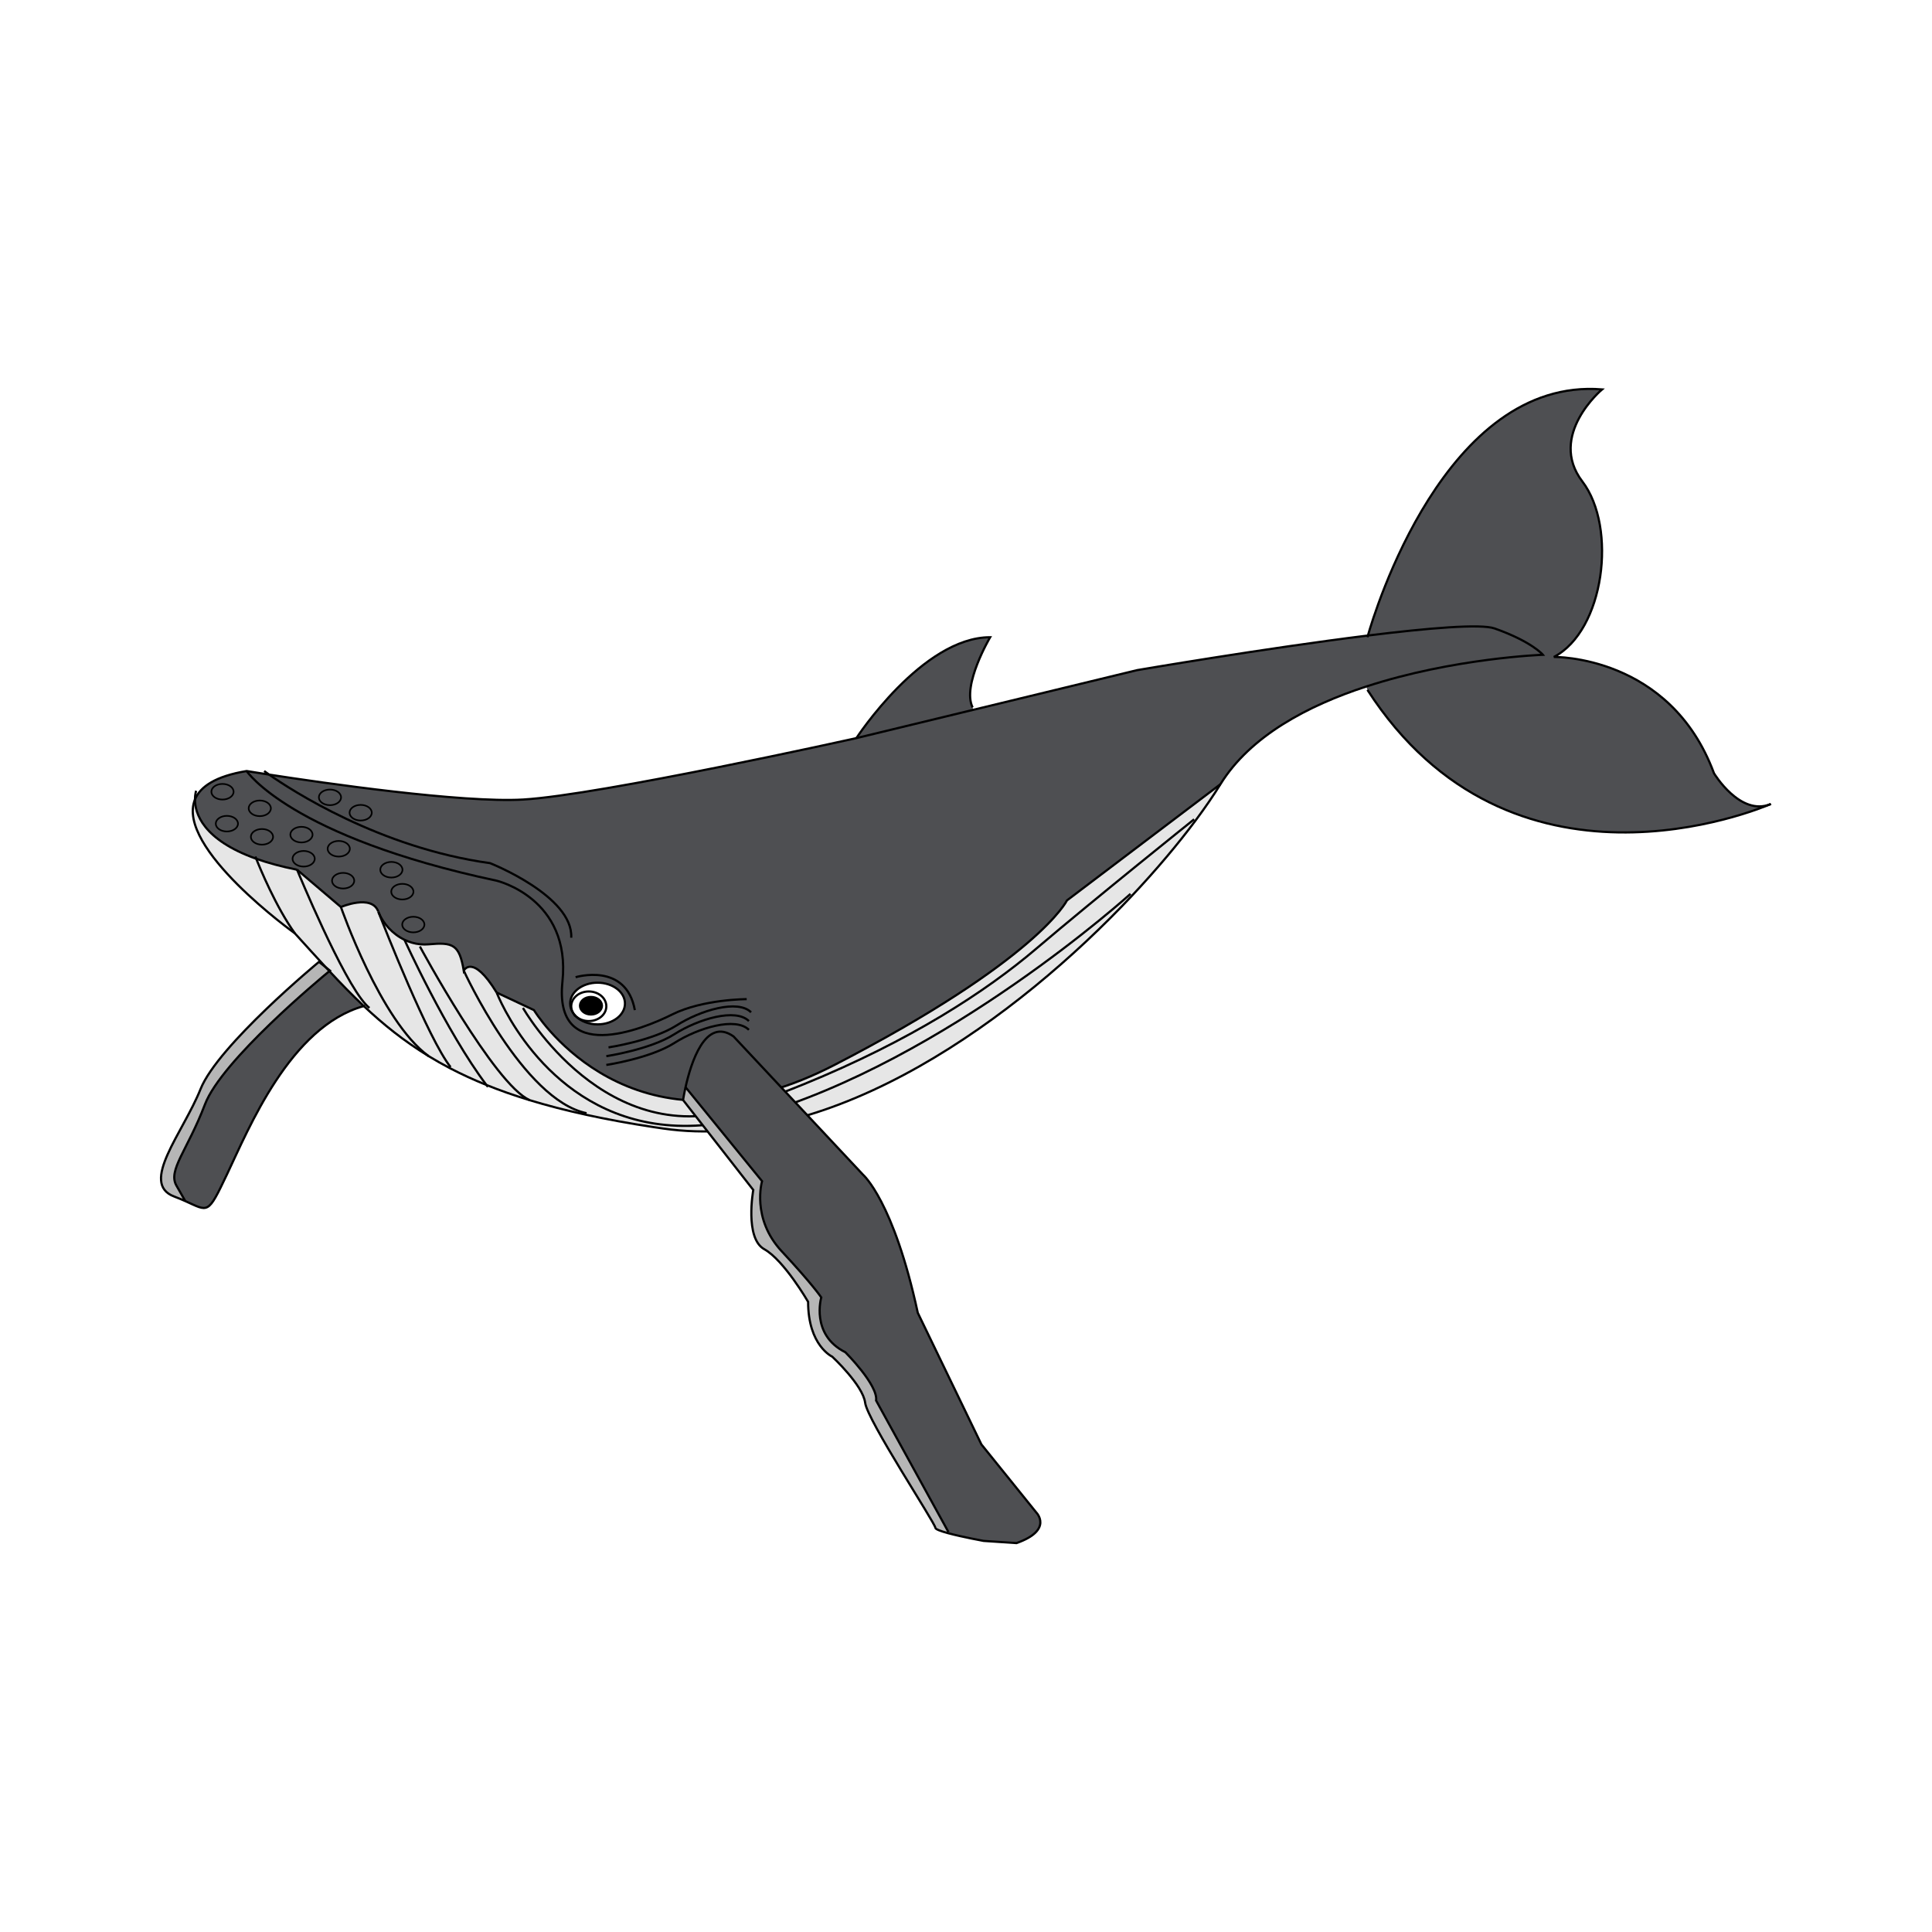 <svg:svg xmlns:dc="http://purl.org/dc/elements/1.1/" xmlns:ns1="http://sodipodi.sourceforge.net/DTD/sodipodi-0.dtd" xmlns:ns2="http://www.inkscape.org/namespaces/inkscape" xmlns:ns4="http://creativecommons.org/ns#" xmlns:rdf="http://www.w3.org/1999/02/22-rdf-syntax-ns#" xmlns:svg="http://www.w3.org/2000/svg" enable-background="new 0 0 768 589" height="880.838" id="Calque_1" version="1.1" viewBox="-72.901 -176.801 880.838 880.838" width="880.838" x="0px" y="0px" ns1:docname="baleine.svg" ns2:version="0.48.1 " xml:space="preserve"><ns1:namedview bordercolor="#666666" borderopacity="1" fit-margin-bottom="0" fit-margin-left="0" fit-margin-right="0" fit-margin-top="0" gridtolerance="10" guidetolerance="10" id="namedview291" objecttolerance="10" pagecolor="#ffffff" showgrid="false" ns2:current-layer="Calque_1" ns2:cx="371.53385" ns2:cy="246" ns2:pageopacity="0" ns2:pageshadow="2" ns2:window-height="972" ns2:window-maximized="1" ns2:window-width="1280" ns2:window-x="0" ns2:window-y="0" ns2:zoom="0.47368421" />
<svg:g id="g3" transform="translate(-12.466 -13.272)">
	<svg:g id="g5">
		<svg:g id="XMLID_2_">
			<svg:g id="g8">
				<svg:path d="m721 189s11.89 19.82 25.81 14.08c-5.27 2.27-118.38 49.48-183.81-52.08l-0.5-1.54c39.87-13.02 80.5-14.46 80.5-14.46s-5-6-22-12c-6.28-2.22-30.16-0.2-57.78 3.22 2.92-10.24 35.34-117.94 106.78-112.22 0 0-25 21-9 42s10 68-13 80c0 0 53-1 73 53z" id="path10" style="fill:#4e4f52" ns2:connector-curvature="0" />
				<svg:path d="m56.39 228c-24.46-8.71-27.94-20.83-27.94-27.02 2.43-5.94 9.5-10.64 23.55-12.98 0 0 3.85 0.63 10.26 1.63 24.79 3.82 87.94 12.96 115.74 11.37 35-2 152-28 152-28l53.27-12.9 74.73-18.1s58.07-9.94 105.22-15.78c27.62-3.42 51.5-5.44 57.78-3.22 17 6 22 12 22 12s-40.63 1.44-80.5 14.46c-26.62 8.68-52.89 22.52-66.5 44.54l-70 53s-13 27-106 75c-5.03 2.6-9.92 4.84-14.67 6.76-82.96 33.55-122.33-31.76-122.33-31.76l-4.48-2.11-12.51-5.88-0.01-0.01c-11-18-15-10-15-10-2-12-5-13-16-12-1.33 0.12-2.62 0.11-3.89-0.03-2.53-0.24-4.91-0.96-7.09-2.01-5.49-2.64-9.7-7.4-11.74-12.25-0.01-0.02-0.02-0.04-0.03-0.07-0.04-0.09-0.07-0.18-0.11-0.27-0.09-0.24-0.14-0.37-0.14-0.37-3-8-17-2-17-2l-19.99-16.99-0.01-0.01c-7.26-1.45-13.41-3.15-18.61-5zm168.11 66c0-5.25-5.6-9.5-12.5-9.5s-12.5 4.25-12.5 9.5c0 1.61 0.53 3.14 1.47 4.47 0.01 0.02 0.03 0.05 0.05 0.07 0.27 0.41 0.59 0.8 0.96 1.15 0.06 0.07 0.12 0.12 0.19 0.18 2.29 2.21 5.84 3.63 9.83 3.63 6.9 0 12.5-4.25 12.5-9.5z" id="path12" style="fill:#4e4f52" ns2:connector-curvature="0" />
				<svg:path d="m426 247 70-53c-3.11 5.03-6.91 10.58-11.32 16.51l-0.68-0.51s-45 36-72 59c-22.93 19.53-57.4 41.95-105.86 61.74l-0.81-1.98c4.75-1.92 9.64-4.16 14.67-6.76 93-48 106-75 106-75z" id="path14" style="fill:#e6e6e6" ns2:connector-curvature="0" />
				<svg:path d="m484 210 0.68 0.51c-7.84 10.51-17.609 22.19-28.91 34.21l-0.77-0.72s-84 76-171 101c-17.52 5.03-32.77 5.77-45.95 3.73-51.83-8-71.71-58.86-72.04-59.721l12.51 5.88-0.52 1.11s38 67 101 45c9.5-3.32 18.54-6.75 27.14-10.26 48.46-19.79 82.93-42.21 105.86-61.74 27-23 72-59 72-59z" id="path16" style="fill:#e6e6e6" ns2:connector-curvature="0" />
				<svg:path d="m455 244 0.77 0.72c-51.91 55.19-136.18 117.47-213.77 106.28-1.42-0.2-2.82-0.41-4.2-0.62l0.25-1.649c13.18 2.039 28.43 1.3 45.95-3.73 87-25 171-101 171-101z" id="path18" style="fill:#e6e6e6" ns2:connector-curvature="0" />
				<svg:path d="m383 159 0.27 1.1l-53.27 12.9s30-46 61-46c0 0-13 22-8 32z" id="path20" style="fill:#4e4f52" ns2:connector-curvature="0" />
				<svg:path d="m305.33 328.76 0.81 1.98c-8.6 3.51-17.64 6.94-27.14 10.26-63 22-101-45-101-45l0.52-1.11 4.48 2.11s39.37 65.31 122.33 31.76z" id="path22" style="fill:#e6e6e6" ns2:connector-curvature="0" />
				<svg:path d="m238.05 348.73-0.25 1.649c-11.24-1.7-21.51-3.58-30.96-5.649l0.16-0.73c-29-6-56-65-56-65s4-8 15 10l0.01 0.01c0.33 0.86 20.21 51.72 72.04 59.72z" id="path24" style="fill:#e6e6e6" ns2:connector-curvature="0" />
				<svg:ellipse cx="209" cy="295" d="m 214,295 c 0,2.209 -2.239,4 -5,4 -2.761,0 -5,-1.791 -5,-4 0,-2.209 2.239,-4 5,-4 2.761,0 5,1.791 5,4 z" id="ellipse26" rx="5" ry="4" ns1:cx="209" ns1:cy="295" ns1:rx="5" ns1:ry="4" />
				<svg:path d="m207 344-0.16 0.73c-9.39-2.051-17.97-4.28-25.85-6.69l0.01-0.04c-16-7-50-70-50-70l0.11-1.03c1.27 0.14 2.56 0.15 3.89 0.03 11-1 14 0 16 12 0 0 27 59 56 65z" id="path28" style="fill:#e6e6e6" ns2:connector-curvature="0" />
				<svg:path d="m181 338-0.01 0.04c-7.08-2.16-13.6-4.46-19.65-6.91-18.29-24.23-37.34-66.13-37.34-66.13l0.02-0.04c2.18 1.05 4.56 1.77 7.09 2.01l-0.11 1.03s34 63 50 70z" id="path30" style="fill:#e6e6e6" ns2:connector-curvature="0" />
				<svg:path d="m161.34 331.13c-5.95-2.41-11.46-4.95-16.6-7.63l0.26-0.5c-10.28-13.08-30.16-63.69-32.72-70.29 2.04 4.85 6.25 9.61 11.74 12.25l-0.02 0.04s19.05 41.9 37.34 66.13z" id="path32" style="fill:#e6e6e6" ns2:connector-curvature="0" />
				<svg:path d="m145 323-0.26 0.5c-3.42-1.79-6.68-3.64-9.8-5.55-21.97-16.04-39.94-67.95-39.94-67.95s14-6 17 2c0 0 0.05 0.13 0.14 0.37 0.03 0.08 0.07 0.17 0.11 0.27 0.01 0.03 0.02 0.05 0.03 0.07 2.56 6.6 22.44 57.21 32.72 70.29z" id="path34" style="fill:#e6e6e6" ns2:connector-curvature="0" />
				<svg:path d="m106.46 294.56c-10.86-11.59-31.12-60.74-31.45-61.55l19.99 16.99s17.97 51.91 39.94 67.95c-11.18-6.82-20.63-14.431-29.51-22.79 0.19-0.06 0.38-0.11 0.57-0.16l0.46-0.44z" id="path36" style="fill:#e6e6e6" ns2:connector-curvature="0" />
				<svg:path d="m106.46 294.56-0.46 0.44c-0.19 0.05-0.38 0.1-0.57 0.16-5.35-5.03-10.5-10.34-15.7-15.93 0.18-0.16 0.27-0.23 0.27-0.23l-1.87-1.49c-4.59-4.96-9.24-10.13-14.13-15.51-8.7-12.19-15.89-29.68-17.61-34 5.2 1.85 11.35 3.55 18.61 5l0.01 0.01c0.33 0.81 20.59 49.96 31.45 61.55z" id="path38" style="fill:#e6e6e6" ns2:connector-curvature="0" />
				<svg:path d="m89.73 279.23c5.2 5.59 10.35 10.9 15.7 15.93-33.64 9.37-52.49 55.96-62.43 76.84-8.81 18.51-8.31 16.82-19.02 12.05l0.02-0.05-4-7c-4-7 5-16 13-37 7.65-20.09 52.84-57.58 56.73-60.77z" id="path40" style="fill:#4e4f52" ns2:connector-curvature="0" />
				<svg:path d="m88.13 277.51c0.54 0.58 1.07 1.15 1.6 1.72-3.89 3.19-49.08 40.68-56.73 60.77-8 21-17 30-13 37l4 7-0.02 0.05c-1.44-0.64-3.08-1.34-4.98-2.05-16-6 4-29 12-49s54-58 54-58l3.13 2.51z" id="path42" style="fill:#b6b6b6" ns2:connector-curvature="0" />
				<svg:path d="m56.39 228c1.72 4.32 8.91 21.81 17.61 34 0 0-54.53-39.04-45.55-61.02 0 6.19 3.48 18.31 27.94 27.02z" id="path44" style="fill:#e6e6e6" ns2:connector-curvature="0" />
			</svg:g>
			<svg:g id="g46">
				<svg:path d="m52 188s3.85 0.63 10.26 1.63c24.79 3.82 87.94 12.96 115.74 11.37 35-2 152-28 152-28l53.27-12.9 74.73-18.1s58.07-9.94 105.22-15.78c27.62-3.42 51.5-5.44 57.78-3.22 17 6 22 12 22 12s-40.63 1.44-80.5 14.46c-26.62 8.68-52.89 22.52-66.5 44.54-3.11 5.03-6.91 10.58-11.32 16.51-7.84 10.51-17.609 22.19-28.91 34.21-51.91 55.19-136.18 117.47-213.77 106.28-1.42-0.2-2.82-0.41-4.2-0.62-11.24-1.7-21.51-3.58-30.96-5.649-9.39-2.051-17.97-4.28-25.85-6.69-7.08-2.16-13.6-4.46-19.65-6.91-5.95-2.41-11.46-4.95-16.6-7.63-3.42-1.79-6.68-3.64-9.8-5.55-11.18-6.82-20.63-14.431-29.51-22.79-5.35-5.03-10.5-10.34-15.7-15.93-0.53-0.57-1.06-1.14-1.6-1.72-4.59-4.96-9.24-10.13-14.13-15.51 0 0-54.53-39.04-45.55-61.02 2.43-5.94 9.5-10.64 23.55-12.98z" id="path48" style="stroke:#000000;fill:none" ns2:connector-curvature="0" />
				<svg:path d="m746.81 203.08c-5.27 2.27-118.38 49.48-183.81-52.08" id="path50" style="stroke:#000000;fill:none" ns2:connector-curvature="0" />
				<svg:path d="m563 127s0.07-0.27 0.22-0.78c2.92-10.24 35.34-117.94 106.78-112.22 0 0-25 21-9 42s10 68-13 80c0 0 53-1 73 53 0 0 11.89 19.82 25.81 14.08 0.13-0.05 0.19-0.08 0.19-0.08" id="path52" style="stroke:#000000;fill:none" ns2:connector-curvature="0" />
				<svg:path d="m330 173s30-46 61-46c0 0-13 22-8 32" id="path54" style="stroke:#000000;fill:none" ns2:connector-curvature="0" />
				<svg:path d="m52 188s20 30 114 50c0 0 34 8 30 46s36 22 50 15 34-7 34-7" id="path56" style="stroke:#000000;fill:none" ns2:connector-curvature="0" />
				<svg:path d="m166.01 289.01 12.51 5.88 4.48 2.11s39.37 65.31 122.33 31.76c4.75-1.92 9.64-4.16 14.67-6.76 93-48 106-75 106-75l70-53" id="path58" style="stroke:#000000;fill:none" ns2:connector-curvature="0" />
				<svg:path d="m112.28 252.71c2.04 4.85 6.25 9.61 11.74 12.25 2.18 1.05 4.56 1.77 7.09 2.01 1.27 0.14 2.56 0.15 3.89 0.03 11-1 14 0 16 12 0 0 4-8 15 10" id="path60" style="stroke:#000000;fill:none" ns2:connector-curvature="0" />
				<svg:path d="m112.14 252.37c0.04 0.09 0.07 0.18 0.11 0.27" id="path62" style="stroke:#000000;fill:none" ns2:connector-curvature="0" />
				<svg:path d="m75.01 233.01 19.99 16.99s14-6 17 2" id="path64" style="stroke:#000000;fill:none" ns2:connector-curvature="0" />
				<svg:path d="m29 197s-0.55 1.52-0.55 3.98c0 6.19 3.48 18.31 27.94 27.02 5.2 1.85 11.35 3.55 18.61 5" id="path66" style="stroke:#000000;fill:none" ns2:connector-curvature="0" />
				<svg:path d="m201.98 299.69c-0.35-0.37-0.68-0.75-0.96-1.15" id="path68" style="stroke:#000000;fill:none" ns2:connector-curvature="0" />
				<svg:path d="m200.97 298.47c-0.94-1.33-1.47-2.86-1.47-4.47 0-5.25 5.6-9.5 12.5-9.5s12.5 4.25 12.5 9.5-5.6 9.5-12.5 9.5c-3.99 0-7.54-1.42-9.83-3.63" id="path70" style="stroke:#000000;fill:none" ns2:connector-curvature="0" />
				<svg:path d="m200.97 298.47c-0.62-0.96-0.97-2.05-0.97-3.22 0-3.73 3.58-6.75 8-6.75s8 3.02 8 6.75-3.58 6.75-8 6.75c-2.3 0-4.37-0.82-5.83-2.13-0.07-0.06-0.13-0.11-0.19-0.18-0.37-0.35-0.69-0.74-0.96-1.15-0.02-0.02-0.04-0.05-0.05-0.07z" id="path72" style="stroke:#000000;fill:none" ns2:connector-curvature="0" />
				<svg:ellipse cx="209" cy="295" d="m 214,295 c 0,2.209 -2.239,4 -5,4 -2.761,0 -5,-1.791 -5,-4 0,-2.209 2.239,-4 5,-4 2.761,0 5,1.791 5,4 z" id="ellipse74" rx="5" ry="4" style="stroke:#000000;fill:none" ns1:cx="209" ns1:cy="295" ns1:rx="5" ns1:ry="4" />
				<svg:path d="m202 282s23-7 27 15" id="path76" style="stroke:#000000;fill:none" ns2:connector-curvature="0" />
				<svg:path d="m217 314s20-3 31-10 28-12 34-6" id="path78" style="stroke:#000000;fill:none" ns2:connector-curvature="0" />
				<svg:path d="m106 295c-0.19 0.05-0.38 0.1-0.57 0.16-33.64 9.37-52.49 55.96-62.43 76.84-8.81 18.51-8.31 16.82-19.02 12.05-1.44-0.64-3.08-1.34-4.98-2.05-16-6 4-29 12-49s54-58 54-58l3.13 2.51 1.87 1.49s-0.09 0.07-0.27 0.23c-3.89 3.19-49.08 40.68-56.73 60.77-8 21-17 30-13 37l4 7" id="path80" style="stroke:#000000;fill:none" ns2:connector-curvature="0" />
				<svg:path d="m178 296s38 67 101 45c9.5-3.32 18.54-6.75 27.14-10.26 48.46-19.79 82.93-42.21 105.86-61.74 27-23 72-59 72-59" id="path82" style="stroke:#000000;fill:none" ns2:connector-curvature="0" />
				<svg:path d="m166 289l0.01 0.01c0.33 0.86 20.21 51.721 72.04 59.721 13.18 2.039 28.43 1.3 45.95-3.73 87-25 171-101 171-101" id="path84" style="stroke:#000000;fill:none" ns2:connector-curvature="0" />
				<svg:path d="m151 279s27 59 56 65" id="path86" style="stroke:#000000;fill:none" ns2:connector-curvature="0" />
				<svg:path d="m131 268s34 63 50 70" id="path88" style="stroke:#000000;fill:none" ns2:connector-curvature="0" />
				<svg:path d="m124 265s19.05 41.9 37.34 66.13c0.22 0.29 0.44 0.58 0.66 0.87" id="path90" style="stroke:#000000;fill:none" ns2:connector-curvature="0" />
				<svg:path d="m112 252s0.05 0.13 0.14 0.37c0.03 0.08 0.07 0.17 0.11 0.27 0.01 0.03 0.02 0.05 0.03 0.07 2.56 6.6 22.44 57.21 32.72 70.29" id="path92" style="stroke:#000000;fill:none" ns2:connector-curvature="0" />
				<svg:path d="m95 250s17.97 51.91 39.94 67.95c0.02 0.02 0.04 0.04 0.06 0.05" id="path94" style="stroke:#000000;fill:none" ns2:connector-curvature="0" />
				<svg:path d="m75 233l0.01 0.01c0.33 0.81 20.59 49.96 31.45 61.55 0.54 0.58 1.05 1.06 1.54 1.44" id="path96" style="stroke:#000000;fill:none" ns2:connector-curvature="0" />
				<svg:path d="m56 227s0.13 0.35 0.39 1c1.72 4.32 8.91 21.81 17.61 34" id="path98" style="stroke:#000000;fill:none" ns2:connector-curvature="0" />
				<svg:path d="m216 318s20-3 31-10 28-12 34-6" id="path100" style="stroke:#000000;fill:none" ns2:connector-curvature="0" />
				<svg:path d="m216 322s20-3 31-10 28-12 34-6" id="path102" style="stroke:#000000;fill:none" ns2:connector-curvature="0" />
				<svg:path d="m60 188s0.78 0.59 2.26 1.63c9.8 6.86 50.36 33.42 100.74 40.37 0 0 38 15 37 34" id="path104" style="stroke:#000000;fill:none" ns2:connector-curvature="0" />
			</svg:g>
		</svg:g>
	</svg:g>
	<svg:g id="g106">
		<svg:g id="XMLID_1_">
			<svg:g id="g109">
				<svg:path d="m412 526s8 8-9 14l-15-1s-9.62-1.75-16.14-3.51l0.14-0.49-33-60c1-7-14-22-14-22-16-8-11-25-11-25s-4-6-18-21-9-32-9-32l-34.88-42.85c2.42-10.86 8.98-32.25 21.88-23.15l59 63s14 12 25 63l29 60 25 31z" id="path111" style="fill:#4e4f52" ns2:connector-curvature="0" />
				<svg:path d="m339 475 33 60-0.14 0.49c-3.34-0.91-5.86-1.81-5.86-2.49 0-2-31-49-32-57s-15-21-15-21-11-5-11-25c0 0-11-19-20-24s-5-27-5-27l-32-41s0.35-2.39 1.12-5.85l34.88 42.85s-5 17 9 32 18 21 18 21-5 17 11 25c0 0 15 15 14 22z" id="path113" style="fill:#b6b6b6" ns2:connector-curvature="0" />
			</svg:g>
			<svg:g id="g115">
				<svg:path d="m371.86 535.49c-3.34-0.91-5.86-1.81-5.86-2.49 0-2-31-49-32-57s-15-21-15-21-11-5-11-25c0 0-11-19-20-24s-5-27-5-27l-32-41s0.35-2.39 1.12-5.85c2.42-10.86 8.98-32.25 21.88-23.15l59 63s14 12 25 63l29 60 25 31s8 8-9 14l-15-1s-9.62-1.75-16.14-3.51z" id="path117" style="stroke:#000000;fill:none" ns2:connector-curvature="0" />
				<svg:path d="m252 332 0.12 0.15l34.88 42.85s-5 17 9 32 18 21 18 21-5 17 11 25c0 0 15 15 14 22l33 60" id="path119" style="stroke:#000000;fill:none" ns2:connector-curvature="0" />
			</svg:g>
		</svg:g>
	</svg:g>
	<svg:ellipse cx="41" cy="197.44" d="m 46.063,197.438 c 0,1.968 -2.267,3.563 -5.063,3.563 -2.796,0 -5.063,-1.595 -5.063,-3.563 0,-1.968 2.267,-3.563 5.063,-3.563 2.796,0 5.063,1.595 5.063,3.563 z" id="ellipse121" rx="5.063" ry="3.563" style="stroke:#000000;stroke-width:.75;fill:none" ns1:cx="41" ns1:cy="197.438" ns1:rx="5.0630002" ns1:ry="3.563" />
	<svg:ellipse cx="104" cy="207" d="m 109.063,207 c 0,1.968 -2.267,3.563 -5.063,3.563 -2.796,0 -5.063,-1.595 -5.063,-3.563 0,-1.968 2.267,-3.563 5.063,-3.563 2.796,0 5.063,1.595 5.063,3.563 z" id="ellipse123" rx="5.063" ry="3.563" style="stroke:#000000;stroke-width:.75;fill:none" ns1:cx="104" ns1:cy="207" ns1:rx="5.0630002" ns1:ry="3.563" />
	<svg:ellipse cx="78" cy="228" d="m 83.063,228 c 0,1.968 -2.267,3.563 -5.063,3.563 -2.796,0 -5.063,-1.595 -5.063,-3.563 0,-1.968 2.267,-3.563 5.063,-3.563 2.796,0 5.063,1.595 5.063,3.563 z" id="ellipse125" rx="5.063" ry="3.563" style="stroke:#000000;stroke-width:.75;fill:none" ns1:cx="78" ns1:cy="228" ns1:rx="5.0630002" ns1:ry="3.563" />
	<svg:ellipse cx="123" cy="243" d="m 128.063,243 c 0,1.968 -2.267,3.563 -5.063,3.563 -2.796,0 -5.063,-1.595 -5.063,-3.563 0,-1.968 2.267,-3.563 5.063,-3.563 2.796,0 5.063,1.595 5.063,3.563 z" id="ellipse127" rx="5.063" ry="3.563" style="stroke:#000000;stroke-width:.75;fill:none" ns1:cx="123" ns1:cy="243" ns1:rx="5.0630002" ns1:ry="3.563" />
	<svg:ellipse cx="90" cy="200" d="m 95.063,200 c 0,1.968 -2.267,3.563 -5.063,3.563 -2.796,0 -5.063,-1.595 -5.063,-3.563 0,-1.968 2.267,-3.563 5.063,-3.563 2.796,0 5.063,1.595 5.063,3.563 z" id="ellipse129" rx="5.063" ry="3.563" style="stroke:#000000;stroke-width:.75;fill:none" ns1:cx="90" ns1:cy="200" ns1:rx="5.0630002" ns1:ry="3.563" />
	<svg:ellipse cx="118" cy="233" d="m 123.063,233 c 0,1.968 -2.267,3.563 -5.063,3.563 -2.796,0 -5.063,-1.595 -5.063,-3.563 0,-1.968 2.267,-3.563 5.063,-3.563 2.796,0 5.063,1.595 5.063,3.563 z" id="ellipse131" rx="5.063" ry="3.563" style="stroke:#000000;stroke-width:.75;fill:none" ns1:cx="118" ns1:cy="233" ns1:rx="5.0630002" ns1:ry="3.563" />
	<svg:ellipse cx="128" cy="258" d="m 133.063,258 c 0,1.968 -2.267,3.563 -5.063,3.563 -2.796,0 -5.063,-1.595 -5.063,-3.563 0,-1.968 2.267,-3.563 5.063,-3.563 2.796,0 5.063,1.595 5.063,3.563 z" id="ellipse133" rx="5.063" ry="3.563" style="stroke:#000000;stroke-width:.75;fill:none" ns1:cx="128" ns1:cy="258" ns1:rx="5.0630002" ns1:ry="3.563" />
	<svg:ellipse cx="96" cy="238" d="m 101.063,238 c 0,1.968 -2.267,3.563 -5.063,3.563 -2.796,0 -5.063,-1.595 -5.063,-3.563 0,-1.968 2.267,-3.563 5.063,-3.563 2.796,0 5.063,1.595 5.063,3.563 z" id="ellipse135" rx="5.063" ry="3.563" style="stroke:#000000;stroke-width:.75;fill:none" ns1:cx="96" ns1:cy="238" ns1:rx="5.0630002" ns1:ry="3.563" />
	<svg:ellipse cx="94" cy="223.44" d="m 99.063,223.438 c 0,1.968 -2.267,3.563 -5.063,3.563 -2.796,0 -5.063,-1.595 -5.063,-3.563 0,-1.968 2.267,-3.563 5.063,-3.563 2.796,0 5.063,1.595 5.063,3.563 z" id="ellipse137" rx="5.063" ry="3.563" style="stroke:#000000;stroke-width:.75;fill:none" ns1:cx="94" ns1:cy="223.438" ns1:rx="5.0630002" ns1:ry="3.563" />
	<svg:ellipse cx="77" cy="217" d="m 82.063,217 c 0,1.968 -2.267,3.563 -5.063,3.563 -2.796,0 -5.063,-1.595 -5.063,-3.563 0,-1.968 2.267,-3.563 5.063,-3.563 2.796,0 5.063,1.595 5.063,3.563 z" id="ellipse139" rx="5.063" ry="3.563" style="stroke:#000000;stroke-width:.75;fill:none" ns1:cx="77" ns1:cy="217" ns1:rx="5.0630002" ns1:ry="3.563" />
	<svg:ellipse cx="59" cy="218" d="m 64.063,218 c 0,1.968 -2.267,3.563 -5.063,3.563 -2.796,0 -5.063,-1.595 -5.063,-3.563 0,-1.968 2.267,-3.563 5.063,-3.563 2.796,0 5.063,1.595 5.063,3.563 z" id="ellipse141" rx="5.063" ry="3.563" style="stroke:#000000;stroke-width:.75;fill:none" ns1:cx="59" ns1:cy="218" ns1:rx="5.0630002" ns1:ry="3.563" />
	<svg:ellipse cx="58" cy="205" d="m 63.063,205 c 0,1.968 -2.267,3.563 -5.063,3.563 -2.796,0 -5.063,-1.595 -5.063,-3.563 0,-1.968 2.267,-3.563 5.063,-3.563 2.796,0 5.063,1.595 5.063,3.563 z" id="ellipse143" rx="5.063" ry="3.563" style="stroke:#000000;stroke-width:.75;fill:none" ns1:cx="58" ns1:cy="205" ns1:rx="5.0630002" ns1:ry="3.563" />
	<svg:ellipse cx="43" cy="212" d="m 48.063,212 c 0,1.968 -2.267,3.563 -5.063,3.563 -2.796,0 -5.063,-1.595 -5.063,-3.563 0,-1.968 2.267,-3.563 5.063,-3.563 2.796,0 5.063,1.595 5.063,3.563 z" id="ellipse145" rx="5.063" ry="3.563" style="stroke:#000000;stroke-width:.75;fill:none" ns1:cx="43" ns1:cy="212" ns1:rx="5.0630002" ns1:ry="3.563" />
</svg:g>
</svg:svg>